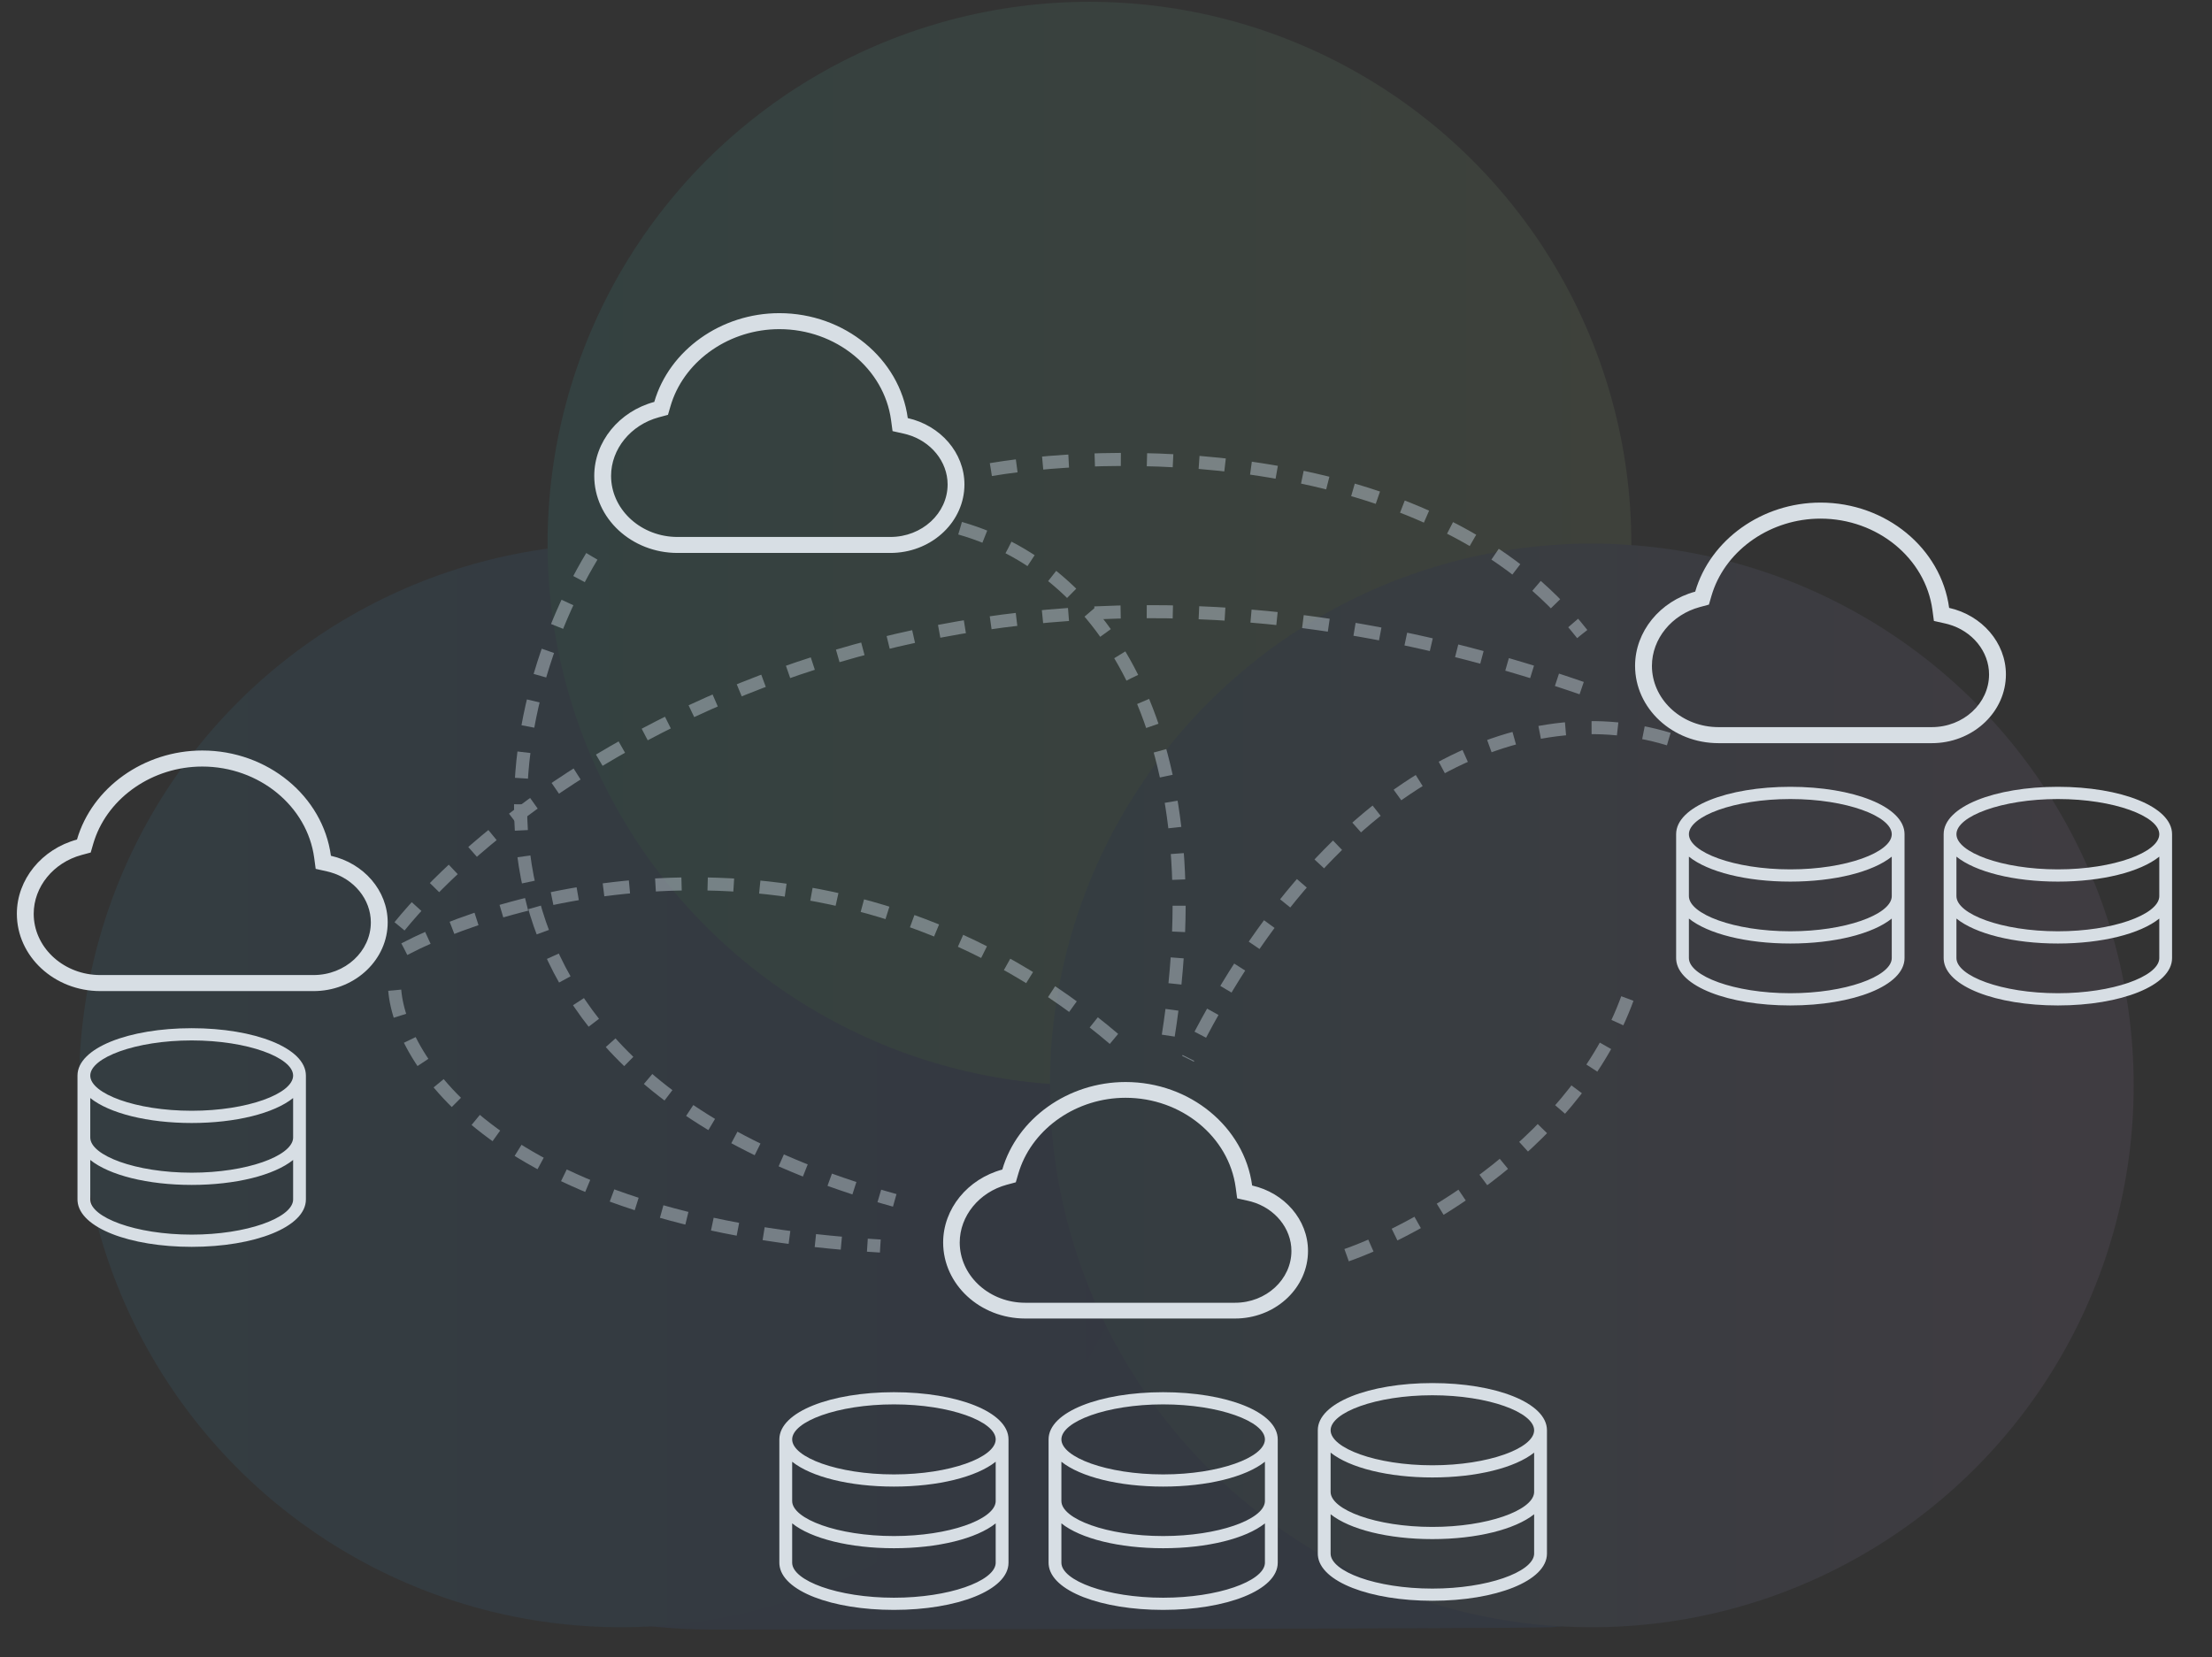 <svg width="339" height="254" viewBox="0 0 339 254" fill="none" xmlns="http://www.w3.org/2000/svg">
  <rect x="0" y="0" width="339" height="254" fill="#333333" stroke="none"/>
  <g opacity="0.07">
    <g style="mix-blend-mode:multiply">
      <path d="M313.159 166.729C313.159 209.969 280.113 245.49 237.898 249.415C235.335 249.654 111.627 249.776 109.002 249.776C63.136 249.776 25.955 212.594 25.955 166.729C25.955 120.863 63.136 83.682 109.002 83.682C111.627 83.682 235.335 83.803 237.898 84.042C280.113 87.967 313.159 123.488 313.159 166.729Z" fill="url(#paint0_linear_223_2440)"/>
    </g>
    <circle cx="95.161" cy="166.371" r="83.047" fill="url(#paint1_linear_223_2440)"/>
    <circle cx="166.962" cy="83.322" r="83.047" fill="url(#paint2_linear_223_2440)"/>
    <circle cx="243.953" cy="166.371" r="83.047" fill="url(#paint3_linear_223_2440)"/>
  </g>
  <g style="mix-blend-mode:multiply">
    <path fill-rule="evenodd" clip-rule="evenodd" d="M279 77.035C289.031 77.035 297.485 84.044 298.715 93.173C303.748 94.303 307.416 98.515 307.416 103.374C307.416 109.014 302.614 113.631 296.6 113.898L296.05 113.91H263.371C256.32 113.91 250.583 108.592 250.583 102.057C250.583 96.795 254.408 92.138 259.799 90.684C262.109 82.727 270.046 77.035 279 77.035ZM278.999 79.493C271.446 79.493 264.69 84.154 262.472 90.751L262.288 91.339L261.901 92.672L260.503 93.049C256.189 94.213 253.166 97.928 253.166 102.057C253.166 107.058 257.451 111.186 262.845 111.439L263.37 111.452H296.049C300.906 111.452 304.833 107.812 304.833 103.374C304.833 99.855 302.265 96.717 298.605 95.688L298.122 95.566L296.38 95.175L296.153 93.486C295.084 85.558 287.703 79.493 278.999 79.493Z" fill="#D7DEE4"/>
  </g>
  <g style="mix-blend-mode:multiply">
    <path fill-rule="evenodd" clip-rule="evenodd" d="M119.438 48C129.452 48 137.891 54.986 139.119 64.085C144.143 65.211 147.805 69.409 147.805 74.252C147.805 79.874 143.011 84.475 137.007 84.741L136.458 84.754H103.837C96.799 84.754 91.072 79.453 91.072 72.94C91.072 67.695 94.89 63.053 100.271 61.604C102.578 53.673 110.5 48 119.438 48ZM119.438 50.45C111.898 50.45 105.154 55.096 102.94 61.671L102.757 62.256L102.37 63.585L100.974 63.961C96.668 65.121 93.651 68.824 93.651 72.94C93.651 77.924 97.928 82.038 103.312 82.291L103.837 82.303H136.458C141.306 82.303 145.226 78.676 145.226 74.252C145.226 70.745 142.663 67.617 139.009 66.591L138.527 66.469L136.788 66.08L136.561 64.396C135.494 56.495 128.127 50.45 119.438 50.45Z" fill="#D7DEE4"/>
  </g>
  <g style="mix-blend-mode:multiply">
    <path fill-rule="evenodd" clip-rule="evenodd" d="M172.5 165.848C182.369 165.848 190.687 172.738 191.897 181.712C196.849 182.823 200.458 186.963 200.458 191.741C200.458 197.284 195.733 201.823 189.816 202.086L189.275 202.098H157.123C150.186 202.098 144.542 196.87 144.542 190.446C144.542 185.272 148.305 180.695 153.608 179.265C155.881 171.443 163.69 165.848 172.5 165.848ZM172.5 168.264C165.068 168.264 158.421 172.846 156.239 179.332L156.058 179.909L155.677 181.219L154.301 181.59C150.057 182.734 147.083 186.387 147.083 190.446C147.083 195.362 151.299 199.42 156.606 199.669L157.123 199.681H189.275C194.053 199.681 197.916 196.103 197.916 191.74C197.916 188.281 195.39 185.196 191.789 184.184L191.313 184.064L189.6 183.68L189.376 182.019C188.325 174.226 181.063 168.264 172.5 168.264Z" fill="#D7DEE4"/>
  </g>
  <g style="mix-blend-mode:multiply">
    <path fill-rule="evenodd" clip-rule="evenodd" d="M31 115.035C41.031 115.035 49.485 122.044 50.715 131.173C55.748 132.303 59.416 136.515 59.416 141.374C59.416 147.014 54.614 151.631 48.6 151.898L48.05 151.91H15.37C8.32 151.91 2.583 146.592 2.583 140.057C2.583 134.795 6.408 130.138 11.799 128.684C14.109 120.727 22.046 115.035 31 115.035ZM31 117.493C23.446 117.493 16.69 122.154 14.472 128.752L14.288 129.339L13.901 130.672L12.503 131.049C8.189 132.213 5.166 135.928 5.166 140.057C5.166 145.058 9.451 149.186 14.845 149.439L15.37 149.452H48.05C52.907 149.452 56.833 145.812 56.833 141.374C56.833 137.855 54.265 134.717 50.605 133.688L50.122 133.566L48.38 133.175L48.153 131.486C47.084 123.558 39.703 117.493 31 117.493Z" fill="#D7DEE4"/>
  </g>
  <g style="mix-blend-mode:multiply">
    <path fill-rule="evenodd" clip-rule="evenodd" d="M11.876 164.86C11.88 160.614 19.759 157.598 29.378 157.598C39 157.598 46.88 160.616 46.881 164.863V164.863V174.354C46.881 174.354 46.881 174.354 46.881 174.354V183.846C46.881 188.093 38.999 191.112 29.378 191.112C19.957 191.112 12.205 188.218 11.886 184.11L11.876 183.846V174.354C11.876 174.354 11.876 174.354 11.876 174.354V164.863V164.863V164.86ZM13.834 177.793V183.846C13.834 186.588 20.749 189.237 29.378 189.237C37.811 189.237 44.607 186.707 44.912 184.033L44.922 183.846V177.794C42.001 180.14 36.117 181.619 29.378 181.619C22.64 181.619 16.756 180.139 13.834 177.793ZM44.922 174.354V174.354V168.303C42.001 170.649 36.116 172.129 29.378 172.129C22.64 172.129 16.756 170.649 13.834 168.303V174.354C13.834 177.096 20.749 179.744 29.378 179.744C37.812 179.744 44.607 177.216 44.912 174.541L44.922 174.354ZM29.378 159.473C37.984 159.473 44.885 162.107 44.923 164.841L44.922 164.863V164.9C44.861 167.63 37.969 170.254 29.378 170.254C20.749 170.254 13.834 167.606 13.834 164.864C13.834 162.121 20.749 159.473 29.378 159.473Z" fill="#D7DEE4"/>
  </g>
  <g style="mix-blend-mode:multiply">
    <path fill-rule="evenodd" clip-rule="evenodd" d="M256.875 127.86C256.879 123.614 264.758 120.598 274.378 120.598C283.999 120.598 291.88 123.616 291.88 127.863V127.863V137.354C291.88 137.354 291.88 137.354 291.88 137.354V146.846C291.88 151.093 283.999 154.112 274.378 154.112C264.957 154.112 257.204 151.218 256.885 147.11L256.875 146.846V137.354C256.875 137.354 256.875 137.354 256.875 137.354V127.863V127.863V127.86ZM258.833 140.793V146.846C258.833 149.588 265.749 152.237 274.378 152.237C282.81 152.237 289.607 149.707 289.911 147.033L289.922 146.846V140.794C287 143.14 281.116 144.619 274.378 144.619C267.64 144.619 261.755 143.139 258.833 140.793ZM289.922 137.354V137.354V131.303C287 133.649 281.116 135.129 274.378 135.129C267.639 135.129 261.755 133.649 258.833 131.303V137.354C258.833 140.096 265.749 142.744 274.378 142.744C282.812 142.744 289.607 140.216 289.911 137.541L289.922 137.354ZM274.378 122.473C282.984 122.473 289.885 125.107 289.922 127.841L289.922 127.863V127.9C289.861 130.63 282.969 133.254 274.378 133.254C265.749 133.254 258.834 130.606 258.834 127.864C258.834 125.121 265.749 122.473 274.378 122.473Z" fill="#D7DEE4"/>
  </g>
  <g style="mix-blend-mode:multiply">
    <path fill-rule="evenodd" clip-rule="evenodd" d="M297.875 127.86C297.879 123.614 305.758 120.598 315.378 120.598C324.999 120.598 332.88 123.616 332.88 127.863V127.863V137.354C332.88 137.354 332.88 137.354 332.88 137.354V146.846C332.88 151.093 324.999 154.112 315.378 154.112C305.957 154.112 298.204 151.218 297.885 147.11L297.875 146.846V137.354C297.875 137.354 297.875 137.354 297.875 137.354V127.863V127.863V127.86ZM299.833 140.793V146.846C299.833 149.588 306.749 152.237 315.378 152.237C323.81 152.237 330.607 149.707 330.911 147.033L330.922 146.846V140.794C328 143.14 322.116 144.619 315.378 144.619C308.64 144.619 302.755 143.139 299.833 140.793ZM330.922 137.354V137.354V131.303C328 133.649 322.116 135.129 315.378 135.129C308.639 135.129 302.755 133.649 299.833 131.303V137.354C299.833 140.096 306.749 142.744 315.378 142.744C323.812 142.744 330.607 140.216 330.911 137.541L330.922 137.354ZM315.378 122.473C323.984 122.473 330.885 125.107 330.922 127.841L330.922 127.863V127.9C330.861 130.63 323.969 133.254 315.378 133.254C306.749 133.254 299.834 130.606 299.834 127.864C299.834 125.121 306.749 122.473 315.378 122.473Z" fill="#D7DEE4"/>
  </g>
  <g style="mix-blend-mode:multiply">
    <path fill-rule="evenodd" clip-rule="evenodd" d="M201.958 219.226C201.958 214.997 209.865 211.992 219.519 211.992C229.17 211.992 237.076 214.996 237.079 219.224L237.079 219.224V228.674C237.079 228.674 237.079 228.675 237.079 228.675V238.126C237.079 242.355 229.171 245.36 219.519 245.36C210.067 245.36 202.289 242.479 201.969 238.389L201.959 238.126V228.675C201.959 228.675 201.959 228.674 201.959 228.674L201.959 228.674V219.233L201.958 219.226ZM203.923 232.098V238.126C203.923 240.856 210.861 243.493 219.519 243.493C227.979 243.493 234.798 240.975 235.103 238.312L235.114 238.126V232.099C232.182 234.434 226.279 235.908 219.519 235.908C212.759 235.908 206.855 234.434 203.923 232.098ZM235.114 219.224L235.114 219.203C235.075 216.481 228.152 213.859 219.519 213.859C210.861 213.859 203.924 216.496 203.924 219.227C203.924 221.957 210.861 224.594 219.519 224.594C228.138 224.594 235.052 221.98 235.114 219.263V219.224ZM235.114 228.674V222.651C232.182 224.987 226.279 226.46 219.519 226.46C212.758 226.46 206.855 224.987 203.923 222.651V228.674C203.923 231.404 210.861 234.041 219.519 234.041C227.98 234.041 234.798 231.523 235.103 228.86L235.114 228.674Z" fill="#D7DEE4"/>
  </g>
  <g style="mix-blend-mode:multiply">
    <path fill-rule="evenodd" clip-rule="evenodd" d="M121.404 230.073V224.049C124.335 226.385 130.239 227.859 136.999 227.859C143.759 227.859 149.663 226.385 152.594 224.049V230.073L152.584 230.259C152.278 232.923 145.461 235.44 136.999 235.44C128.342 235.44 121.404 232.803 121.404 230.073ZM152.594 220.604C152.594 220.602 152.595 220.6 152.595 220.598C152.549 217.877 145.629 215.258 137 215.258C128.342 215.258 121.404 217.894 121.404 220.625C121.404 223.355 128.342 225.992 137 225.992C145.611 225.992 152.52 223.384 152.594 220.669V220.624C152.594 220.617 152.594 220.611 152.594 220.604ZM154.559 230.073V220.66L154.559 220.625C154.559 216.396 146.653 213.391 136.999 213.391C127.363 213.391 119.467 216.385 119.439 220.602L119.439 220.624V230.073L119.439 230.073C119.439 230.074 119.439 230.074 119.439 230.074V239.525L119.449 239.788C119.769 243.878 127.547 246.759 136.999 246.759C146.652 246.759 154.559 243.754 154.559 239.525V230.074C154.559 230.074 154.559 230.073 154.559 230.073ZM152.594 233.498C149.663 235.834 143.76 237.307 136.999 237.307C130.239 237.307 124.335 235.833 121.404 233.497V239.525C121.404 242.255 128.342 244.892 136.999 244.892C145.459 244.892 152.278 242.374 152.584 239.711L152.594 239.525V233.498Z" fill="#D7DEE4"/>
  </g>
  <g style="mix-blend-mode:multiply">
    <path fill-rule="evenodd" clip-rule="evenodd" d="M162.664 230.073V224.049C165.596 226.385 171.499 227.859 178.26 227.859C185.02 227.859 190.924 226.385 193.855 224.049V230.073L193.844 230.259C193.539 232.923 186.721 235.44 178.26 235.44C169.603 235.44 162.664 232.803 162.664 230.073ZM193.855 220.624L193.855 220.602C193.816 217.88 186.893 215.258 178.26 215.258C169.602 215.258 162.665 217.894 162.665 220.625C162.665 223.355 169.602 225.992 178.26 225.992C186.879 225.992 193.792 223.379 193.855 220.662V220.624ZM195.82 230.073V220.632L195.82 220.625C195.82 216.396 187.913 213.391 178.26 213.391C168.611 213.391 160.708 216.392 160.7 220.618L160.7 220.624V230.073L160.7 230.073C160.7 230.074 160.7 230.074 160.7 230.074V239.525L160.71 239.788C161.03 243.878 168.808 246.759 178.26 246.759C187.913 246.759 195.82 243.754 195.82 239.525V230.074C195.82 230.074 195.82 230.073 195.82 230.073ZM193.855 233.498C190.924 235.834 185.02 237.307 178.26 237.307C171.5 237.307 165.596 235.833 162.664 233.497V239.525C162.664 242.255 169.603 244.892 178.26 244.892C186.72 244.892 193.539 242.374 193.844 239.711L193.855 239.525V233.498Z" fill="#D7DEE4"/>
  </g>
  <g style="mix-blend-mode:multiply" opacity="0.5">
    <path d="M147.143 80.965C170.678 87.7 186.542 115.208 178.671 160.996" stroke="#B7C3CB" stroke-width="2" stroke-dasharray="4 4"/>
    <path d="M255.744 113.281C232.332 106.17 202.864 120.308 182.064 162.283" stroke="#B7C3CB" stroke-width="2" stroke-dasharray="4 4"/>
    <path d="M61.23 141.982C82.597 115.846 149.202 72.116 244.69 106.279" stroke="#B7C3CB" stroke-width="2" stroke-dasharray="4 4"/>
    <path d="M61.97 145.484C81.126 135.45 129.754 124.202 171.014 159.485" stroke="#B7C3CB" stroke-width="2" stroke-dasharray="4 4"/>
    <path d="M151.857 71.977C172.732 68.476 220.083 68.616 242.481 97.179" stroke="#B7C3CB" stroke-width="2" stroke-dasharray="4 4"/>
    <path d="M206.377 192.387C217.674 188.42 242.185 174.745 249.847 151.783" stroke="#B7C3CB" stroke-width="2" stroke-dasharray="4 4"/>
    <path d="M90.702 85.277C75.967 109.78 64.62 163.825 137.12 183.987" stroke="#B7C3CB" stroke-width="2" stroke-dasharray="4 4"/>
    <path d="M60.495 151.783C61.477 163.451 77.735 187.627 134.91 190.987" stroke="#B7C3CB" stroke-width="2" stroke-dasharray="4 4"/>
  </g>
  <defs>
    <linearGradient id="paint0_linear_223_2440" x1="506.07" y1="154.258" x2="334.786" y2="154.258" gradientUnits="userSpaceOnUse">
      <stop stop-color="#E9AFFF"/>
      <stop offset="1" stop-color="#4387FF"/>
    </linearGradient>
    <linearGradient id="paint1_linear_223_2440" x1="178.208" y1="154.26" x2="6.924" y2="154.26" gradientUnits="userSpaceOnUse">
      <stop stop-color="#437AFF"/>
      <stop offset="1" stop-color="#3FCAFF"/>
    </linearGradient>
    <linearGradient id="paint2_linear_223_2440" x1="250.009" y1="71.211" x2="78.725" y2="71.211" gradientUnits="userSpaceOnUse">
      <stop stop-color="#D3FFA7"/>
      <stop offset="1" stop-color="#34FFFF"/>
    </linearGradient>
    <linearGradient id="paint3_linear_223_2440" x1="327" y1="154.26" x2="155.716" y2="154.26" gradientUnits="userSpaceOnUse">
      <stop stop-color="#E9AFFF"/>
      <stop offset="1" stop-color="#3FCAFF"/>
    </linearGradient>
  </defs>
</svg>
